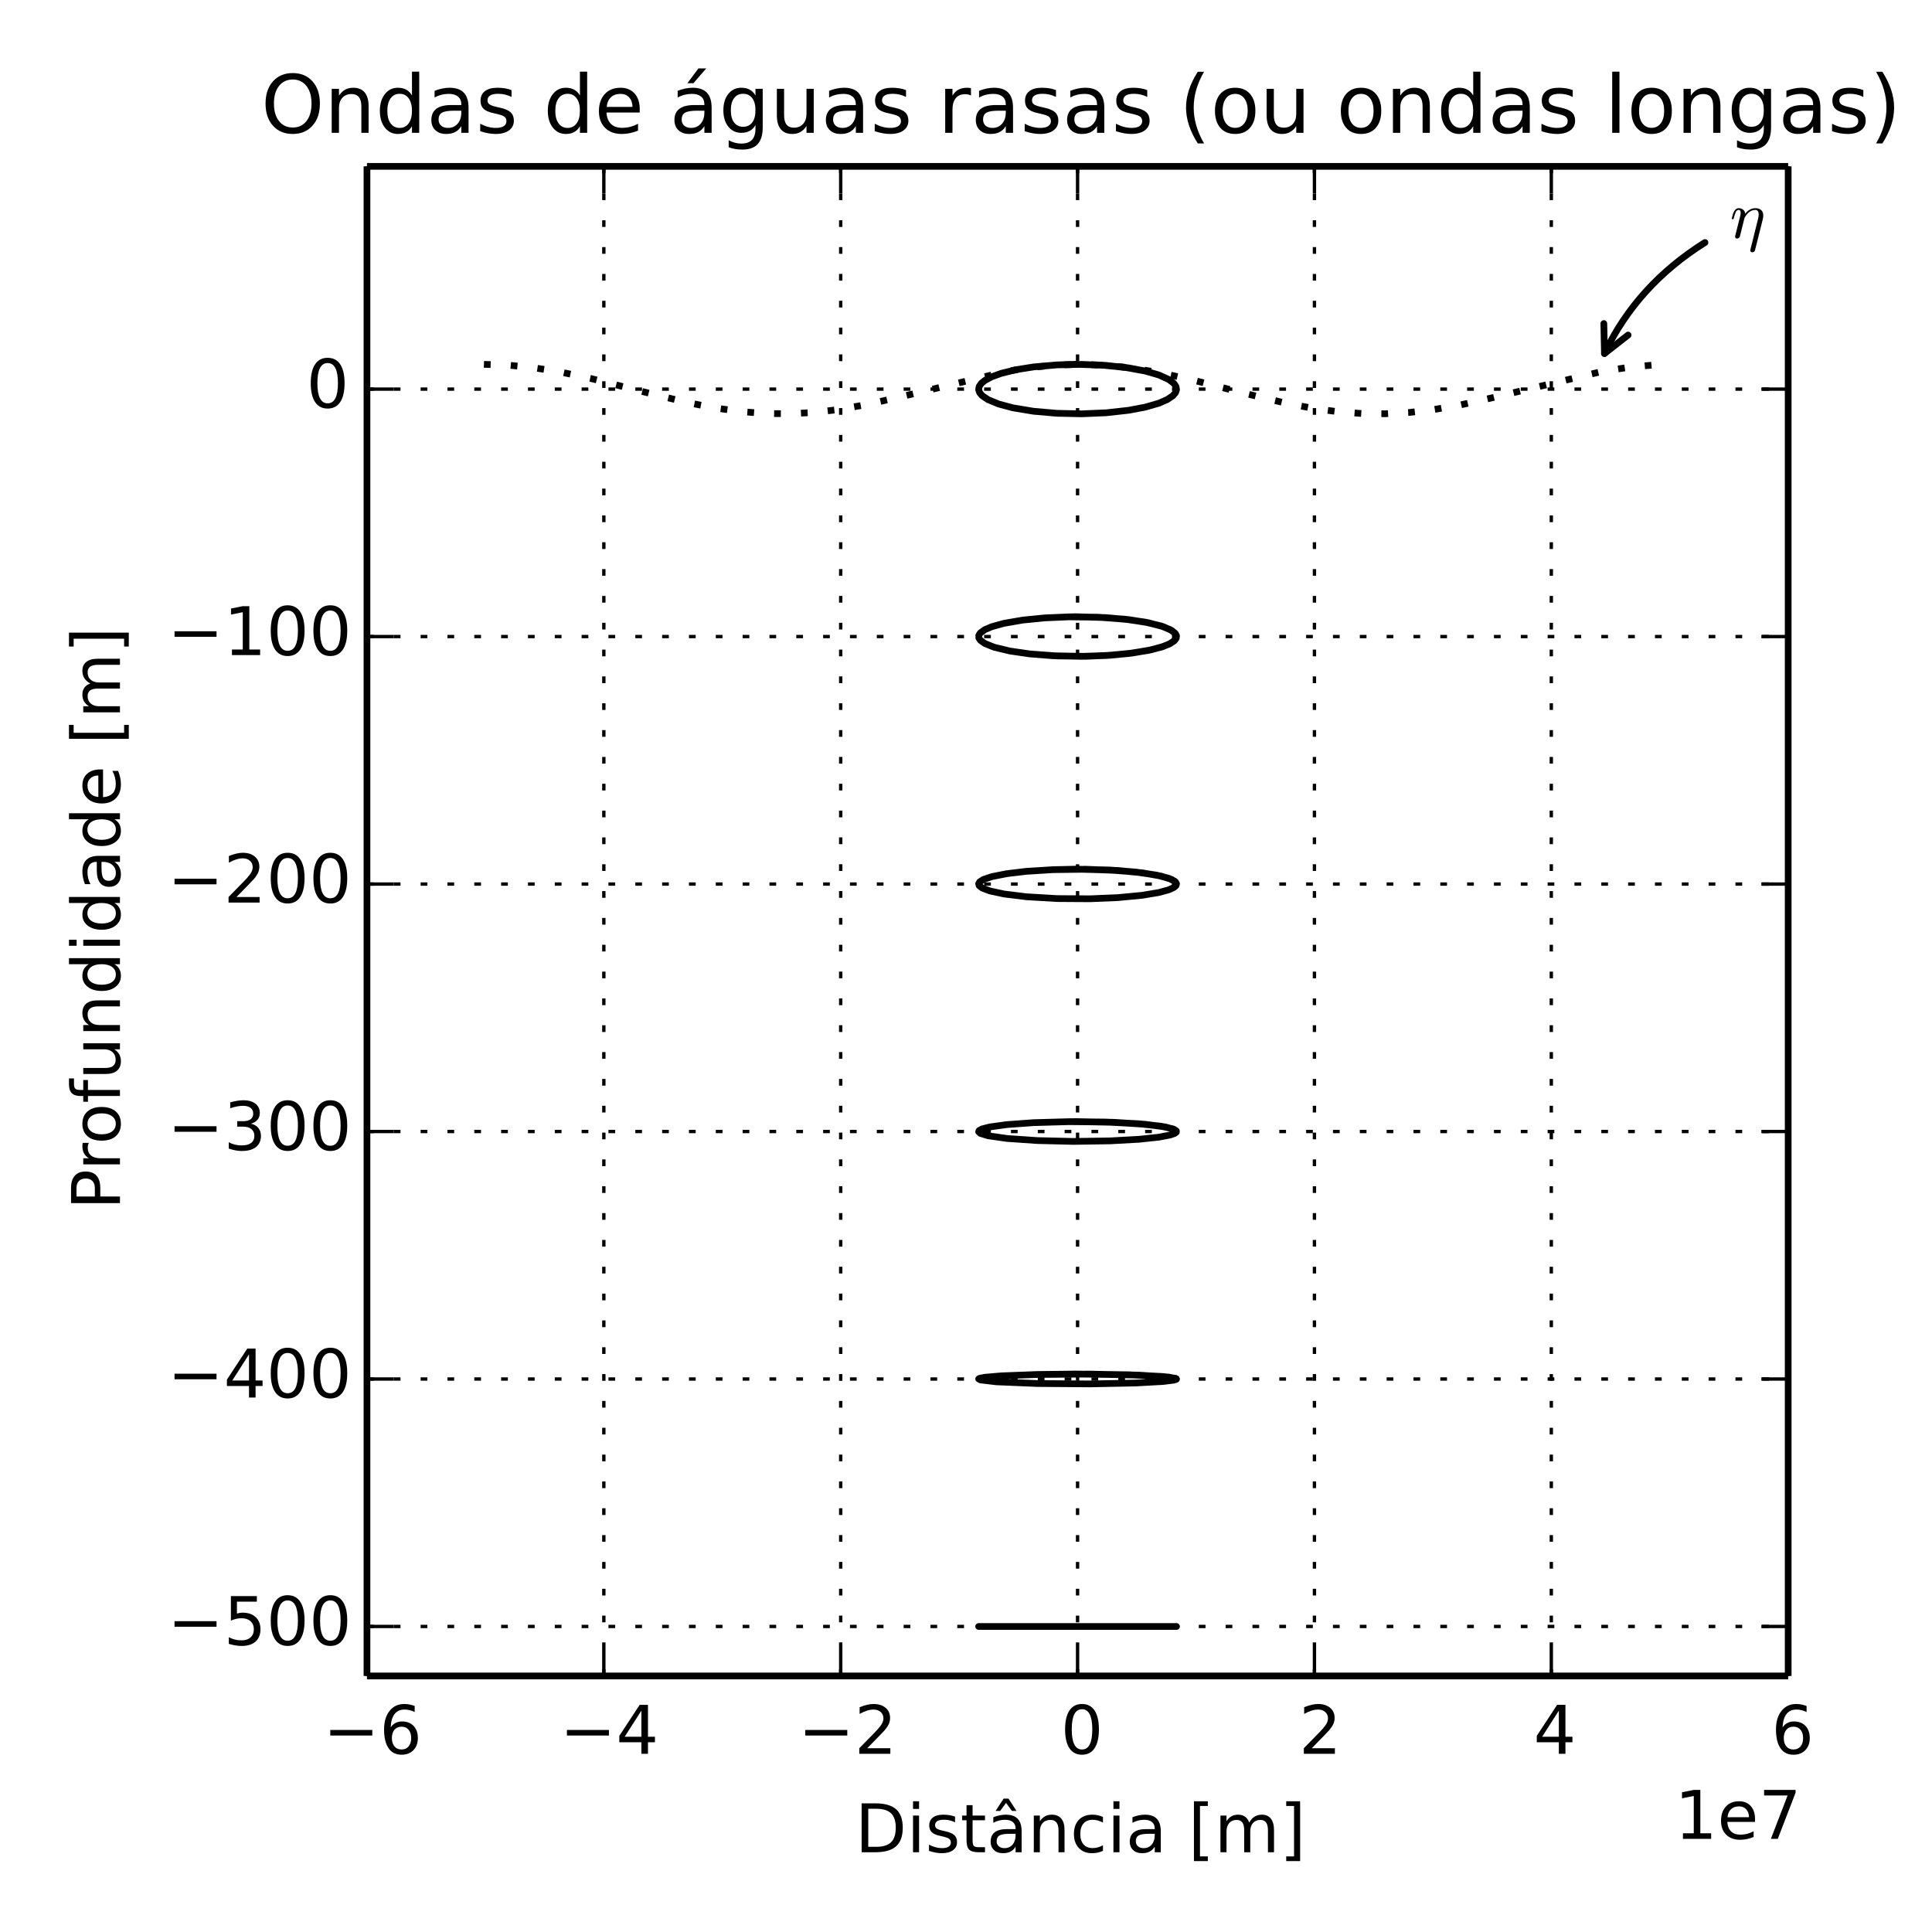 <?xml version="1.0" encoding="utf-8" standalone="no"?>
<!DOCTYPE svg PUBLIC "-//W3C//DTD SVG 1.1//EN"
  "http://www.w3.org/Graphics/SVG/1.1/DTD/svg11.dtd">
<!-- Created with matplotlib (http://matplotlib.org/) -->
<svg height="288pt" version="1.1" viewBox="0 0 288 288" width="288pt" xmlns="http://www.w3.org/2000/svg" xmlns:xlink="http://www.w3.org/1999/xlink">
 <defs>
  <style type="text/css">
*{stroke-linecap:butt;stroke-linejoin:round;}
  </style>
 </defs>
 <g id="figure_1">
  <g id="patch_1">
   <path d="
M0 288
L288 288
L288 0
L0 0
z
" style="fill:#ffffff;"/>
  </g>
  <g id="axes_1">
   <g id="patch_2">
    <path d="
M54.703 249.834
L266.562 249.834
L266.562 24.8
L54.703 24.8
z
" style="fill:#ffffff;"/>
   </g>
   <g id="line2d_1">
    <path clip-path="url(#pbc53ad4c58)" d="
M160.632 54.313
L164.301 54.429
L167.739 54.769
L170.731 55.313
L172.746 55.896
L174.232 56.572
L174.994 57.159
L175.303 57.616
L175.381 58.079
L175.226 58.541
L174.841 58.994
L173.98 59.572
L172.746 60.107
L170.731 60.691
L168.274 61.157
L164.896 61.533
L161.25 61.688
L157.565 61.61
L154.073 61.306
L150.993 60.794
L148.882 60.232
L147.285 59.572
L146.424 58.994
L146.039 58.541
L145.884 58.079
L145.961 57.616
L146.27 57.159
L146.806 56.716
L147.857 56.157
L149.266 55.65
L151.469 55.111
L154.073 54.697
L157.565 54.393
L161.25 54.316
L164.896 54.47
L168.274 54.846
L170.731 55.313
L172.746 55.896
L174.232 56.572
L174.994 57.159
L175.303 57.616
L175.381 58.079
L175.226 58.541
L174.841 58.994
L173.98 59.572
L172.746 60.107
L170.731 60.691
L168.274 61.157
L164.896 61.533
L161.25 61.688
L157.565 61.61
L154.073 61.306
L150.993 60.794
L148.882 60.232
L147.285 59.572
L146.424 58.994
L146.039 58.541
L145.884 58.079
L145.961 57.616
L146.27 57.159
L146.806 56.716
L147.857 56.157
L149.266 55.65
L151.469 55.111
L154.073 54.697
L157.565 54.393
L160.015 54.316
L160.015 54.316" style="fill:none;stroke:#000000;stroke-linecap:square;"/>
   </g>
   <g id="line2d_2">
    <path clip-path="url(#pbc53ad4c58)" d="
M160.632 91.941
L164.896 92.067
L168.274 92.368
L171.172 92.828
L173.408 93.417
L174.662 93.981
L175.226 94.462
L175.381 94.831
L175.303 95.201
L174.994 95.567
L174.232 96.036
L173.088 96.474
L171.172 96.958
L168.274 97.417
L164.896 97.718
L161.25 97.841
L156.964 97.751
L153.526 97.479
L150.534 97.044
L148.177 96.474
L146.806 95.921
L146.142 95.446
L145.91 95.078
L145.91 94.707
L146.142 94.34
L146.806 93.864
L147.857 93.417
L149.67 92.918
L152.469 92.434
L155.781 92.106
L159.398 91.952
L163.699 92.006
L167.739 92.306
L170.731 92.741
L173.088 93.311
L174.459 93.864
L175.123 94.34
L175.355 94.707
L175.355 95.078
L175.123 95.446
L174.459 95.921
L173.408 96.368
L171.595 96.868
L168.796 97.351
L165.484 97.68
L161.867 97.834
L157.565 97.779
L153.526 97.479
L150.534 97.044
L148.177 96.474
L146.806 95.921
L146.142 95.446
L145.91 95.078
L145.91 94.707
L146.142 94.34
L146.806 93.864
L147.857 93.417
L149.67 92.918
L152.469 92.434
L155.781 92.106
L159.398 91.952
L160.015 91.944
L160.015 91.944" style="fill:none;stroke:#000000;stroke-linecap:square;"/>
   </g>
   <g id="line2d_3">
    <path clip-path="url(#pbc53ad4c58)" d="
M160.632 129.57
L165.484 129.693
L169.303 129.993
L172.383 130.445
L174.232 130.926
L175.123 131.369
L175.381 131.737
L175.303 132.015
L174.994 132.289
L174.232 132.641
L172.746 133.047
L170.272 133.459
L166.633 133.806
L162.481 133.98
L157.565 133.949
L152.991 133.677
L149.67 133.265
L147.559 132.809
L146.424 132.379
L145.961 132.015
L145.884 131.737
L146.039 131.46
L146.603 131.1
L147.857 130.677
L150.093 130.235
L152.991 129.89
L156.964 129.64
L161.867 129.578
L166.633 129.761
L170.272 130.108
L173.088 130.598
L174.662 131.1
L175.226 131.46
L175.381 131.737
L175.303 132.015
L174.994 132.289
L174.232 132.641
L172.746 133.047
L170.272 133.459
L166.633 133.806
L162.481 133.98
L157.565 133.949
L152.991 133.677
L149.67 133.265
L147.559 132.809
L146.424 132.379
L145.961 132.015
L145.884 131.737
L146.039 131.46
L146.603 131.1
L147.857 130.677
L150.093 130.235
L152.991 129.89
L156.964 129.64
L160.015 129.572
L160.015 129.572" style="fill:none;stroke:#000000;stroke-linecap:square;"/>
   </g>
   <g id="line2d_4">
    <path clip-path="url(#pbc53ad4c58)" d="
M160.632 167.199
L166.063 167.302
L170.731 167.599
L173.705 167.991
L174.994 168.337
L175.355 168.582
L175.355 168.767
L175.123 168.951
L174.459 169.189
L172.746 169.517
L169.795 169.831
L165.484 170.068
L160.015 170.149
L154.632 170.022
L150.093 169.707
L147.285 169.303
L146.142 168.951
L145.884 168.705
L145.961 168.52
L146.424 168.278
L147.559 167.991
L150.093 167.642
L154.073 167.353
L159.398 167.204
L164.896 167.262
L169.795 167.518
L173.088 167.884
L174.841 168.278
L175.355 168.582
L175.355 168.767
L175.123 168.951
L174.459 169.189
L172.746 169.517
L169.795 169.831
L165.484 170.068
L160.015 170.149
L154.632 170.022
L150.093 169.707
L147.285 169.303
L146.142 168.951
L145.884 168.705
L145.961 168.52
L146.424 168.278
L147.559 167.991
L150.093 167.642
L154.073 167.353
L159.398 167.204
L160.015 167.2
L160.015 167.2" style="fill:none;stroke:#000000;stroke-linecap:square;"/>
   </g>
   <g id="line2d_5">
    <path clip-path="url(#pbc53ad4c58)" d="
M160.632 204.827
L168.274 204.934
L173.408 205.196
L175.226 205.458
L175.381 205.581
L175.355 205.612
L174.994 205.734
L173.408 205.934
L169.303 206.162
L162.481 206.297
L154.632 206.239
L148.519 205.986
L146.142 205.704
L145.884 205.55
L146.039 205.458
L146.806 205.308
L149.266 205.095
L154.632 204.891
L162.481 204.833
L169.795 204.987
L174.232 205.279
L175.355 205.519
L175.355 205.612
L174.994 205.734
L173.408 205.934
L169.303 206.162
L162.481 206.297
L154.632 206.239
L148.519 205.986
L146.142 205.704
L145.884 205.55
L146.039 205.458
L146.806 205.308
L149.266 205.095
L154.632 204.891
L160.015 204.828
L160.015 204.828" style="fill:none;stroke:#000000;stroke-linecap:square;"/>
   </g>
   <g id="line2d_6">
    <path clip-path="url(#pbc53ad4c58)" d="
M160.632 242.456
L175.381 242.456
L161.867 242.456
L161.867 242.456
L145.884 242.456
L161.867 242.456
L161.867 242.456
L175.381 242.456
L161.867 242.456
L161.867 242.456
L145.884 242.456
L160.015 242.456" style="fill:none;stroke:#000000;stroke-linecap:square;"/>
   </g>
   <g id="line2d_7">
    <path clip-path="url(#pbc53ad4c58)" d="
M72.141 54.313
L75.693 54.429
L79.244 54.769
L83.388 55.421
L88.123 56.431
L95.226 58.233
L102.329 59.978
L106.472 60.794
L110.616 61.372
L114.167 61.639
L117.719 61.678
L121.27 61.486
L124.822 61.075
L128.965 60.353
L133.7 59.288
L150.274 55.313
L154.417 54.697
L157.969 54.393
L161.52 54.316
L165.072 54.47
L168.623 54.846
L172.767 55.533
L177.502 56.572
L185.789 58.693
L191.708 60.107
L195.851 60.893
L199.403 61.372
L202.954 61.639
L206.506 61.678
L210.057 61.486
L213.609 61.075
L217.752 60.353
L222.488 59.288
L239.061 55.313
L243.205 54.697
L246.756 54.393
L249.124 54.316
L249.124 54.316" style="fill:none;stroke:#000000;stroke-dasharray:1,3;stroke-dashoffset:0.0;"/>
   </g>
   <g id="matplotlib.axis_1">
    <g id="xtick_1">
     <g id="line2d_8">
      <path clip-path="url(#pbc53ad4c58)" d="
M54.703 249.834
L54.703 24.8" style="fill:none;stroke:#000000;stroke-dasharray:1,3;stroke-dashoffset:0.0;stroke-width:0.5;"/>
     </g>
     <g id="line2d_9">
      <defs>
       <path d="
M0 0
L0 -4" id="m93b0483c22" style="stroke:#000000;stroke-width:0.5;"/>
      </defs>
      <g>
       <use style="stroke:#000000;stroke-width:0.5;" x="54.703" xlink:href="#m93b0483c22" y="249.834"/>
      </g>
     </g>
     <g id="line2d_10">
      <defs>
       <path d="
M0 0
L0 4" id="m741efc42ff" style="stroke:#000000;stroke-width:0.5;"/>
      </defs>
      <g>
       <use style="stroke:#000000;stroke-width:0.5;" x="54.703" xlink:href="#m741efc42ff" y="24.8"/>
      </g>
     </g>
     <g id="text_1">
      <!-- −6 -->
      <defs>
       <path d="
M10.594 35.5
L73.188 35.5
L73.188 27.203
L10.594 27.203
z
" id="BitstreamVeraSans-Roman-2212"/>
       <path d="
M33.016 40.375
Q26.375 40.375 22.484 35.828
Q18.609 31.297 18.609 23.391
Q18.609 15.531 22.484 10.953
Q26.375 6.391 33.016 6.391
Q39.656 6.391 43.531 10.953
Q47.406 15.531 47.406 23.391
Q47.406 31.297 43.531 35.828
Q39.656 40.375 33.016 40.375
M52.594 71.297
L52.594 62.312
Q48.875 64.062 45.094 64.984
Q41.312 65.922 37.594 65.922
Q27.828 65.922 22.672 59.328
Q17.531 52.734 16.797 39.406
Q19.672 43.656 24.016 45.922
Q28.375 48.188 33.594 48.188
Q44.578 48.188 50.953 41.516
Q57.328 34.859 57.328 23.391
Q57.328 12.156 50.688 5.359
Q44.047 -1.422 33.016 -1.422
Q20.359 -1.422 13.672 8.266
Q6.984 17.969 6.984 36.375
Q6.984 53.656 15.188 63.938
Q23.391 74.219 37.203 74.219
Q40.922 74.219 44.703 73.484
Q48.484 72.75 52.594 71.297" id="BitstreamVeraSans-Roman-36"/>
      </defs>
      <g transform="translate(48.177 261.433)scale(0.1 -0.1)">
       <use xlink:href="#BitstreamVeraSans-Roman-2212"/>
       <use x="83.789" xlink:href="#BitstreamVeraSans-Roman-36"/>
      </g>
     </g>
    </g>
    <g id="xtick_2">
     <g id="line2d_11">
      <path clip-path="url(#pbc53ad4c58)" d="
M90.013 249.834
L90.013 24.8" style="fill:none;stroke:#000000;stroke-dasharray:1,3;stroke-dashoffset:0.0;stroke-width:0.5;"/>
     </g>
     <g id="line2d_12">
      <g>
       <use style="stroke:#000000;stroke-width:0.5;" x="90.013" xlink:href="#m93b0483c22" y="249.834"/>
      </g>
     </g>
     <g id="line2d_13">
      <g>
       <use style="stroke:#000000;stroke-width:0.5;" x="90.013" xlink:href="#m741efc42ff" y="24.8"/>
      </g>
     </g>
     <g id="text_2">
      <!-- −4 -->
      <defs>
       <path d="
M37.797 64.312
L12.891 25.391
L37.797 25.391
z

M35.203 72.906
L47.609 72.906
L47.609 25.391
L58.016 25.391
L58.016 17.188
L47.609 17.188
L47.609 0
L37.797 0
L37.797 17.188
L4.891 17.188
L4.891 26.703
z
" id="BitstreamVeraSans-Roman-34"/>
      </defs>
      <g transform="translate(83.452 261.433)scale(0.1 -0.1)">
       <use xlink:href="#BitstreamVeraSans-Roman-2212"/>
       <use x="83.789" xlink:href="#BitstreamVeraSans-Roman-34"/>
      </g>
     </g>
    </g>
    <g id="xtick_3">
     <g id="line2d_14">
      <path clip-path="url(#pbc53ad4c58)" d="
M125.323 249.834
L125.323 24.8" style="fill:none;stroke:#000000;stroke-dasharray:1,3;stroke-dashoffset:0.0;stroke-width:0.5;"/>
     </g>
     <g id="line2d_15">
      <g>
       <use style="stroke:#000000;stroke-width:0.5;" x="125.323" xlink:href="#m93b0483c22" y="249.834"/>
      </g>
     </g>
     <g id="line2d_16">
      <g>
       <use style="stroke:#000000;stroke-width:0.5;" x="125.323" xlink:href="#m741efc42ff" y="24.8"/>
      </g>
     </g>
     <g id="text_3">
      <!-- −2 -->
      <defs>
       <path d="
M19.188 8.297
L53.609 8.297
L53.609 0
L7.328 0
L7.328 8.297
Q12.938 14.109 22.625 23.891
Q32.328 33.688 34.812 36.531
Q39.547 41.844 41.422 45.531
Q43.312 49.219 43.312 52.781
Q43.312 58.594 39.234 62.25
Q35.156 65.922 28.609 65.922
Q23.969 65.922 18.812 64.312
Q13.672 62.703 7.812 59.422
L7.812 69.391
Q13.766 71.781 18.938 73
Q24.125 74.219 28.422 74.219
Q39.75 74.219 46.484 68.547
Q53.219 62.891 53.219 53.422
Q53.219 48.922 51.531 44.891
Q49.859 40.875 45.406 35.406
Q44.188 33.984 37.641 27.219
Q31.109 20.453 19.188 8.297" id="BitstreamVeraSans-Roman-32"/>
      </defs>
      <g transform="translate(118.982 261.433)scale(0.1 -0.1)">
       <use xlink:href="#BitstreamVeraSans-Roman-2212"/>
       <use x="83.789" xlink:href="#BitstreamVeraSans-Roman-32"/>
      </g>
     </g>
    </g>
    <g id="xtick_4">
     <g id="line2d_17">
      <path clip-path="url(#pbc53ad4c58)" d="
M160.632 249.834
L160.632 24.8" style="fill:none;stroke:#000000;stroke-dasharray:1,3;stroke-dashoffset:0.0;stroke-width:0.5;"/>
     </g>
     <g id="line2d_18">
      <g>
       <use style="stroke:#000000;stroke-width:0.5;" x="160.632" xlink:href="#m93b0483c22" y="249.834"/>
      </g>
     </g>
     <g id="line2d_19">
      <g>
       <use style="stroke:#000000;stroke-width:0.5;" x="160.632" xlink:href="#m741efc42ff" y="24.8"/>
      </g>
     </g>
     <g id="text_4">
      <!-- 0 -->
      <defs>
       <path d="
M31.781 66.406
Q24.172 66.406 20.328 58.906
Q16.5 51.422 16.5 36.375
Q16.5 21.391 20.328 13.891
Q24.172 6.391 31.781 6.391
Q39.453 6.391 43.281 13.891
Q47.125 21.391 47.125 36.375
Q47.125 51.422 43.281 58.906
Q39.453 66.406 31.781 66.406
M31.781 74.219
Q44.047 74.219 50.516 64.516
Q56.984 54.828 56.984 36.375
Q56.984 17.969 50.516 8.266
Q44.047 -1.422 31.781 -1.422
Q19.531 -1.422 13.062 8.266
Q6.594 17.969 6.594 36.375
Q6.594 54.828 13.062 64.516
Q19.531 74.219 31.781 74.219" id="BitstreamVeraSans-Roman-30"/>
      </defs>
      <g transform="translate(158.113 261.433)scale(0.1 -0.1)">
       <use xlink:href="#BitstreamVeraSans-Roman-30"/>
      </g>
     </g>
    </g>
    <g id="xtick_5">
     <g id="line2d_20">
      <path clip-path="url(#pbc53ad4c58)" d="
M195.942 249.834
L195.942 24.8" style="fill:none;stroke:#000000;stroke-dasharray:1,3;stroke-dashoffset:0.0;stroke-width:0.5;"/>
     </g>
     <g id="line2d_21">
      <g>
       <use style="stroke:#000000;stroke-width:0.5;" x="195.942" xlink:href="#m93b0483c22" y="249.834"/>
      </g>
     </g>
     <g id="line2d_22">
      <g>
       <use style="stroke:#000000;stroke-width:0.5;" x="195.942" xlink:href="#m741efc42ff" y="24.8"/>
      </g>
     </g>
     <g id="text_5">
      <!-- 2 -->
      <g transform="translate(193.628 261.433)scale(0.1 -0.1)">
       <use xlink:href="#BitstreamVeraSans-Roman-32"/>
      </g>
     </g>
    </g>
    <g id="xtick_6">
     <g id="line2d_23">
      <path clip-path="url(#pbc53ad4c58)" d="
M231.252 249.834
L231.252 24.8" style="fill:none;stroke:#000000;stroke-dasharray:1,3;stroke-dashoffset:0.0;stroke-width:0.5;"/>
     </g>
     <g id="line2d_24">
      <g>
       <use style="stroke:#000000;stroke-width:0.5;" x="231.252" xlink:href="#m93b0483c22" y="249.834"/>
      </g>
     </g>
     <g id="line2d_25">
      <g>
       <use style="stroke:#000000;stroke-width:0.5;" x="231.252" xlink:href="#m741efc42ff" y="24.8"/>
      </g>
     </g>
     <g id="text_6">
      <!-- 4 -->
      <g transform="translate(228.596 261.433)scale(0.1 -0.1)">
       <use xlink:href="#BitstreamVeraSans-Roman-34"/>
      </g>
     </g>
    </g>
    <g id="xtick_7">
     <g id="line2d_26">
      <path clip-path="url(#pbc53ad4c58)" d="
M266.562 249.834
L266.562 24.8" style="fill:none;stroke:#000000;stroke-dasharray:1,3;stroke-dashoffset:0.0;stroke-width:0.5;"/>
     </g>
     <g id="line2d_27">
      <g>
       <use style="stroke:#000000;stroke-width:0.5;" x="266.562" xlink:href="#m93b0483c22" y="249.834"/>
      </g>
     </g>
     <g id="line2d_28">
      <g>
       <use style="stroke:#000000;stroke-width:0.5;" x="266.562" xlink:href="#m741efc42ff" y="24.8"/>
      </g>
     </g>
     <g id="text_7">
      <!-- 6 -->
      <g transform="translate(264.045 261.433)scale(0.1 -0.1)">
       <use xlink:href="#BitstreamVeraSans-Roman-36"/>
      </g>
     </g>
    </g>
    <g id="text_8">
     <!-- Distância [m] -->
     <defs>
      <path id="BitstreamVeraSans-Roman-20"/>
      <path d="
M34.281 27.484
Q23.391 27.484 19.188 25
Q14.984 22.516 14.984 16.5
Q14.984 11.719 18.141 8.906
Q21.297 6.109 26.703 6.109
Q34.188 6.109 38.703 11.406
Q43.219 16.703 43.219 25.484
L43.219 27.484
z

M52.203 31.203
L52.203 0
L43.219 0
L43.219 8.297
Q40.141 3.328 35.547 0.953
Q30.953 -1.422 24.312 -1.422
Q15.922 -1.422 10.953 3.297
Q6 8.016 6 15.922
Q6 25.141 12.172 29.828
Q18.359 34.516 30.609 34.516
L43.219 34.516
L43.219 35.406
Q43.219 41.609 39.141 45
Q35.062 48.391 27.688 48.391
Q23 48.391 18.547 47.266
Q14.109 46.141 10.016 43.891
L10.016 52.203
Q14.938 54.109 19.578 55.047
Q24.219 56 28.609 56
Q40.484 56 46.344 49.844
Q52.203 43.703 52.203 31.203
M25.391 79.984
L32.609 79.984
L44.578 61.625
L37.797 61.625
L29 73.578
L20.219 61.625
L13.422 61.625
z
" id="BitstreamVeraSans-Roman-e2"/>
      <path d="
M30.422 75.984
L30.422 -13.188
L9.719 -13.188
L9.719 -6.203
L21.391 -6.203
L21.391 69
L9.719 69
L9.719 75.984
z
" id="BitstreamVeraSans-Roman-5d"/>
      <path d="
M54.891 33.016
L54.891 0
L45.906 0
L45.906 32.719
Q45.906 40.484 42.875 44.328
Q39.844 48.188 33.797 48.188
Q26.516 48.188 22.312 43.547
Q18.109 38.922 18.109 30.906
L18.109 0
L9.078 0
L9.078 54.688
L18.109 54.688
L18.109 46.188
Q21.344 51.125 25.703 53.562
Q30.078 56 35.797 56
Q45.219 56 50.047 50.172
Q54.891 44.344 54.891 33.016" id="BitstreamVeraSans-Roman-6e"/>
      <path d="
M52 44.188
Q55.375 50.25 60.062 53.125
Q64.75 56 71.094 56
Q79.641 56 84.281 50.016
Q88.922 44.047 88.922 33.016
L88.922 0
L79.891 0
L79.891 32.719
Q79.891 40.578 77.094 44.375
Q74.312 48.188 68.609 48.188
Q61.625 48.188 57.562 43.547
Q53.516 38.922 53.516 30.906
L53.516 0
L44.484 0
L44.484 32.719
Q44.484 40.625 41.703 44.406
Q38.922 48.188 33.109 48.188
Q26.219 48.188 22.156 43.531
Q18.109 38.875 18.109 30.906
L18.109 0
L9.078 0
L9.078 54.688
L18.109 54.688
L18.109 46.188
Q21.188 51.219 25.484 53.609
Q29.781 56 35.688 56
Q41.656 56 45.828 52.969
Q50 49.953 52 44.188" id="BitstreamVeraSans-Roman-6d"/>
      <path d="
M8.594 75.984
L29.297 75.984
L29.297 69
L17.578 69
L17.578 -6.203
L29.297 -6.203
L29.297 -13.188
L8.594 -13.188
z
" id="BitstreamVeraSans-Roman-5b"/>
      <path d="
M19.672 64.797
L19.672 8.109
L31.594 8.109
Q46.688 8.109 53.688 14.938
Q60.688 21.781 60.688 36.531
Q60.688 51.172 53.688 57.984
Q46.688 64.797 31.594 64.797
z

M9.812 72.906
L30.078 72.906
Q51.266 72.906 61.172 64.094
Q71.094 55.281 71.094 36.531
Q71.094 17.672 61.125 8.828
Q51.172 0 30.078 0
L9.812 0
z
" id="BitstreamVeraSans-Roman-44"/>
      <path d="
M9.422 54.688
L18.406 54.688
L18.406 0
L9.422 0
z

M9.422 75.984
L18.406 75.984
L18.406 64.594
L9.422 64.594
z
" id="BitstreamVeraSans-Roman-69"/>
      <path d="
M18.312 70.219
L18.312 54.688
L36.812 54.688
L36.812 47.703
L18.312 47.703
L18.312 18.016
Q18.312 11.328 20.141 9.422
Q21.969 7.516 27.594 7.516
L36.812 7.516
L36.812 0
L27.594 0
Q17.188 0 13.234 3.875
Q9.281 7.766 9.281 18.016
L9.281 47.703
L2.688 47.703
L2.688 54.688
L9.281 54.688
L9.281 70.219
z
" id="BitstreamVeraSans-Roman-74"/>
      <path d="
M34.281 27.484
Q23.391 27.484 19.188 25
Q14.984 22.516 14.984 16.5
Q14.984 11.719 18.141 8.906
Q21.297 6.109 26.703 6.109
Q34.188 6.109 38.703 11.406
Q43.219 16.703 43.219 25.484
L43.219 27.484
z

M52.203 31.203
L52.203 0
L43.219 0
L43.219 8.297
Q40.141 3.328 35.547 0.953
Q30.953 -1.422 24.312 -1.422
Q15.922 -1.422 10.953 3.297
Q6 8.016 6 15.922
Q6 25.141 12.172 29.828
Q18.359 34.516 30.609 34.516
L43.219 34.516
L43.219 35.406
Q43.219 41.609 39.141 45
Q35.062 48.391 27.688 48.391
Q23 48.391 18.547 47.266
Q14.109 46.141 10.016 43.891
L10.016 52.203
Q14.938 54.109 19.578 55.047
Q24.219 56 28.609 56
Q40.484 56 46.344 49.844
Q52.203 43.703 52.203 31.203" id="BitstreamVeraSans-Roman-61"/>
      <path d="
M44.281 53.078
L44.281 44.578
Q40.484 46.531 36.375 47.5
Q32.281 48.484 27.875 48.484
Q21.188 48.484 17.844 46.438
Q14.5 44.391 14.5 40.281
Q14.5 37.156 16.891 35.375
Q19.281 33.594 26.516 31.984
L29.594 31.297
Q39.156 29.25 43.188 25.516
Q47.219 21.781 47.219 15.094
Q47.219 7.469 41.188 3.016
Q35.156 -1.422 24.609 -1.422
Q20.219 -1.422 15.453 -0.562
Q10.688 0.297 5.422 2
L5.422 11.281
Q10.406 8.688 15.234 7.391
Q20.062 6.109 24.812 6.109
Q31.156 6.109 34.562 8.281
Q37.984 10.453 37.984 14.406
Q37.984 18.062 35.516 20.016
Q33.062 21.969 24.703 23.781
L21.578 24.516
Q13.234 26.266 9.516 29.906
Q5.812 33.547 5.812 39.891
Q5.812 47.609 11.281 51.797
Q16.75 56 26.812 56
Q31.781 56 36.172 55.266
Q40.578 54.547 44.281 53.078" id="BitstreamVeraSans-Roman-73"/>
      <path d="
M48.781 52.594
L48.781 44.188
Q44.969 46.297 41.141 47.344
Q37.312 48.391 33.406 48.391
Q24.656 48.391 19.812 42.844
Q14.984 37.312 14.984 27.297
Q14.984 17.281 19.812 11.734
Q24.656 6.203 33.406 6.203
Q37.312 6.203 41.141 7.25
Q44.969 8.297 48.781 10.406
L48.781 2.094
Q45.016 0.344 40.984 -0.531
Q36.969 -1.422 32.422 -1.422
Q20.062 -1.422 12.781 6.344
Q5.516 14.109 5.516 27.297
Q5.516 40.672 12.859 48.328
Q20.219 56 33.016 56
Q37.156 56 41.109 55.141
Q45.062 54.297 48.781 52.594" id="BitstreamVeraSans-Roman-63"/>
     </defs>
     <g transform="translate(127.462 276.111)scale(0.1 -0.1)">
      <use xlink:href="#BitstreamVeraSans-Roman-44"/>
      <use x="77.002" xlink:href="#BitstreamVeraSans-Roman-69"/>
      <use x="104.785" xlink:href="#BitstreamVeraSans-Roman-73"/>
      <use x="156.885" xlink:href="#BitstreamVeraSans-Roman-74"/>
      <use x="196.094" xlink:href="#BitstreamVeraSans-Roman-e2"/>
      <use x="257.373" xlink:href="#BitstreamVeraSans-Roman-6e"/>
      <use x="320.752" xlink:href="#BitstreamVeraSans-Roman-63"/>
      <use x="375.732" xlink:href="#BitstreamVeraSans-Roman-69"/>
      <use x="403.516" xlink:href="#BitstreamVeraSans-Roman-61"/>
      <use x="464.795" xlink:href="#BitstreamVeraSans-Roman-20"/>
      <use x="496.582" xlink:href="#BitstreamVeraSans-Roman-5b"/>
      <use x="535.596" xlink:href="#BitstreamVeraSans-Roman-6d"/>
      <use x="633.008" xlink:href="#BitstreamVeraSans-Roman-5d"/>
     </g>
    </g>
    <g id="text_9">
     <!-- 1e7 -->
     <defs>
      <path d="
M56.203 29.594
L56.203 25.203
L14.891 25.203
Q15.484 15.922 20.484 11.062
Q25.484 6.203 34.422 6.203
Q39.594 6.203 44.453 7.469
Q49.312 8.734 54.109 11.281
L54.109 2.781
Q49.266 0.734 44.188 -0.344
Q39.109 -1.422 33.891 -1.422
Q20.797 -1.422 13.156 6.188
Q5.516 13.812 5.516 26.812
Q5.516 40.234 12.766 48.109
Q20.016 56 32.328 56
Q43.359 56 49.781 48.891
Q56.203 41.797 56.203 29.594
M47.219 32.234
Q47.125 39.594 43.094 43.984
Q39.062 48.391 32.422 48.391
Q24.906 48.391 20.391 44.141
Q15.875 39.891 15.188 32.172
z
" id="BitstreamVeraSans-Roman-65"/>
      <path d="
M12.406 8.297
L28.516 8.297
L28.516 63.922
L10.984 60.406
L10.984 69.391
L28.422 72.906
L38.281 72.906
L38.281 8.297
L54.391 8.297
L54.391 0
L12.406 0
z
" id="BitstreamVeraSans-Roman-31"/>
      <path d="
M8.203 72.906
L55.078 72.906
L55.078 68.703
L28.609 0
L18.312 0
L43.219 64.594
L8.203 64.594
z
" id="BitstreamVeraSans-Roman-37"/>
     </defs>
     <g transform="translate(249.637 274.111)scale(0.1 -0.1)">
      <use xlink:href="#BitstreamVeraSans-Roman-31"/>
      <use x="63.623" xlink:href="#BitstreamVeraSans-Roman-65"/>
      <use x="125.146" xlink:href="#BitstreamVeraSans-Roman-37"/>
     </g>
    </g>
   </g>
   <g id="matplotlib.axis_2">
    <g id="ytick_1">
     <g id="line2d_29">
      <path clip-path="url(#pbc53ad4c58)" d="
M54.703 242.456
L266.562 242.456" style="fill:none;stroke:#000000;stroke-dasharray:1,3;stroke-dashoffset:0.0;stroke-width:0.5;"/>
     </g>
     <g id="line2d_30">
      <defs>
       <path d="
M0 0
L4 0" id="m728421d6d4" style="stroke:#000000;stroke-width:0.5;"/>
      </defs>
      <g>
       <use style="stroke:#000000;stroke-width:0.5;" x="54.703" xlink:href="#m728421d6d4" y="242.456"/>
      </g>
     </g>
     <g id="line2d_31">
      <defs>
       <path d="
M0 0
L-4 0" id="mcb0005524f" style="stroke:#000000;stroke-width:0.5;"/>
      </defs>
      <g>
       <use style="stroke:#000000;stroke-width:0.5;" x="266.562" xlink:href="#mcb0005524f" y="242.456"/>
      </g>
     </g>
     <g id="text_10">
      <!-- −500 -->
      <defs>
       <path d="
M10.797 72.906
L49.516 72.906
L49.516 64.594
L19.828 64.594
L19.828 46.734
Q21.969 47.469 24.109 47.828
Q26.266 48.188 28.422 48.188
Q40.625 48.188 47.75 41.5
Q54.891 34.812 54.891 23.391
Q54.891 11.625 47.562 5.094
Q40.234 -1.422 26.906 -1.422
Q22.312 -1.422 17.547 -0.641
Q12.797 0.141 7.719 1.703
L7.719 11.625
Q12.109 9.234 16.797 8.062
Q21.484 6.891 26.703 6.891
Q35.156 6.891 40.078 11.328
Q45.016 15.766 45.016 23.391
Q45.016 31 40.078 35.438
Q35.156 39.891 26.703 39.891
Q22.75 39.891 18.812 39.016
Q14.891 38.141 10.797 36.281
z
" id="BitstreamVeraSans-Roman-35"/>
      </defs>
      <g transform="translate(24.959 245.216)scale(0.1 -0.1)">
       <use xlink:href="#BitstreamVeraSans-Roman-2212"/>
       <use x="83.789" xlink:href="#BitstreamVeraSans-Roman-35"/>
       <use x="147.412" xlink:href="#BitstreamVeraSans-Roman-30"/>
       <use x="211.035" xlink:href="#BitstreamVeraSans-Roman-30"/>
      </g>
     </g>
    </g>
    <g id="ytick_2">
     <g id="line2d_32">
      <path clip-path="url(#pbc53ad4c58)" d="
M54.703 205.565
L266.562 205.565" style="fill:none;stroke:#000000;stroke-dasharray:1,3;stroke-dashoffset:0.0;stroke-width:0.5;"/>
     </g>
     <g id="line2d_33">
      <g>
       <use style="stroke:#000000;stroke-width:0.5;" x="54.703" xlink:href="#m728421d6d4" y="205.565"/>
      </g>
     </g>
     <g id="line2d_34">
      <g>
       <use style="stroke:#000000;stroke-width:0.5;" x="266.562" xlink:href="#mcb0005524f" y="205.565"/>
      </g>
     </g>
     <g id="text_11">
      <!-- −400 -->
      <g transform="translate(24.959 208.325)scale(0.1 -0.1)">
       <use xlink:href="#BitstreamVeraSans-Roman-2212"/>
       <use x="83.789" xlink:href="#BitstreamVeraSans-Roman-34"/>
       <use x="147.412" xlink:href="#BitstreamVeraSans-Roman-30"/>
       <use x="211.035" xlink:href="#BitstreamVeraSans-Roman-30"/>
      </g>
     </g>
    </g>
    <g id="ytick_3">
     <g id="line2d_35">
      <path clip-path="url(#pbc53ad4c58)" d="
M54.703 168.674
L266.562 168.674" style="fill:none;stroke:#000000;stroke-dasharray:1,3;stroke-dashoffset:0.0;stroke-width:0.5;"/>
     </g>
     <g id="line2d_36">
      <g>
       <use style="stroke:#000000;stroke-width:0.5;" x="54.703" xlink:href="#m728421d6d4" y="168.674"/>
      </g>
     </g>
     <g id="line2d_37">
      <g>
       <use style="stroke:#000000;stroke-width:0.5;" x="266.562" xlink:href="#mcb0005524f" y="168.674"/>
      </g>
     </g>
     <g id="text_12">
      <!-- −300 -->
      <defs>
       <path d="
M40.578 39.312
Q47.656 37.797 51.625 33
Q55.609 28.219 55.609 21.188
Q55.609 10.406 48.188 4.484
Q40.766 -1.422 27.094 -1.422
Q22.516 -1.422 17.656 -0.516
Q12.797 0.391 7.625 2.203
L7.625 11.719
Q11.719 9.328 16.594 8.109
Q21.484 6.891 26.812 6.891
Q36.078 6.891 40.938 10.547
Q45.797 14.203 45.797 21.188
Q45.797 27.641 41.281 31.266
Q36.766 34.906 28.719 34.906
L20.219 34.906
L20.219 43.016
L29.109 43.016
Q36.375 43.016 40.234 45.922
Q44.094 48.828 44.094 54.297
Q44.094 59.906 40.109 62.906
Q36.141 65.922 28.719 65.922
Q24.656 65.922 20.016 65.031
Q15.375 64.156 9.812 62.312
L9.812 71.094
Q15.438 72.656 20.344 73.438
Q25.25 74.219 29.594 74.219
Q40.828 74.219 47.359 69.109
Q53.906 64.016 53.906 55.328
Q53.906 49.266 50.438 45.094
Q46.969 40.922 40.578 39.312" id="BitstreamVeraSans-Roman-33"/>
      </defs>
      <g transform="translate(24.959 171.434)scale(0.1 -0.1)">
       <use xlink:href="#BitstreamVeraSans-Roman-2212"/>
       <use x="83.789" xlink:href="#BitstreamVeraSans-Roman-33"/>
       <use x="147.412" xlink:href="#BitstreamVeraSans-Roman-30"/>
       <use x="211.035" xlink:href="#BitstreamVeraSans-Roman-30"/>
      </g>
     </g>
    </g>
    <g id="ytick_4">
     <g id="line2d_38">
      <path clip-path="url(#pbc53ad4c58)" d="
M54.703 131.784
L266.562 131.784" style="fill:none;stroke:#000000;stroke-dasharray:1,3;stroke-dashoffset:0.0;stroke-width:0.5;"/>
     </g>
     <g id="line2d_39">
      <g>
       <use style="stroke:#000000;stroke-width:0.5;" x="54.703" xlink:href="#m728421d6d4" y="131.784"/>
      </g>
     </g>
     <g id="line2d_40">
      <g>
       <use style="stroke:#000000;stroke-width:0.5;" x="266.562" xlink:href="#mcb0005524f" y="131.784"/>
      </g>
     </g>
     <g id="text_13">
      <!-- −200 -->
      <g transform="translate(24.959 134.543)scale(0.1 -0.1)">
       <use xlink:href="#BitstreamVeraSans-Roman-2212"/>
       <use x="83.789" xlink:href="#BitstreamVeraSans-Roman-32"/>
       <use x="147.412" xlink:href="#BitstreamVeraSans-Roman-30"/>
       <use x="211.035" xlink:href="#BitstreamVeraSans-Roman-30"/>
      </g>
     </g>
    </g>
    <g id="ytick_5">
     <g id="line2d_41">
      <path clip-path="url(#pbc53ad4c58)" d="
M54.703 94.893
L266.562 94.893" style="fill:none;stroke:#000000;stroke-dasharray:1,3;stroke-dashoffset:0.0;stroke-width:0.5;"/>
     </g>
     <g id="line2d_42">
      <g>
       <use style="stroke:#000000;stroke-width:0.5;" x="54.703" xlink:href="#m728421d6d4" y="94.893"/>
      </g>
     </g>
     <g id="line2d_43">
      <g>
       <use style="stroke:#000000;stroke-width:0.5;" x="266.562" xlink:href="#mcb0005524f" y="94.893"/>
      </g>
     </g>
     <g id="text_14">
      <!-- −100 -->
      <g transform="translate(24.959 97.652)scale(0.1 -0.1)">
       <use xlink:href="#BitstreamVeraSans-Roman-2212"/>
       <use x="83.789" xlink:href="#BitstreamVeraSans-Roman-31"/>
       <use x="147.412" xlink:href="#BitstreamVeraSans-Roman-30"/>
       <use x="211.035" xlink:href="#BitstreamVeraSans-Roman-30"/>
      </g>
     </g>
    </g>
    <g id="ytick_6">
     <g id="line2d_44">
      <path clip-path="url(#pbc53ad4c58)" d="
M54.703 58.002
L266.562 58.002" style="fill:none;stroke:#000000;stroke-dasharray:1,3;stroke-dashoffset:0.0;stroke-width:0.5;"/>
     </g>
     <g id="line2d_45">
      <g>
       <use style="stroke:#000000;stroke-width:0.5;" x="54.703" xlink:href="#m728421d6d4" y="58.002"/>
      </g>
     </g>
     <g id="line2d_46">
      <g>
       <use style="stroke:#000000;stroke-width:0.5;" x="266.562" xlink:href="#mcb0005524f" y="58.002"/>
      </g>
     </g>
     <g id="text_15">
      <!-- 0 -->
      <g transform="translate(45.664 60.761)scale(0.1 -0.1)">
       <use xlink:href="#BitstreamVeraSans-Roman-30"/>
      </g>
     </g>
    </g>
    <g id="text_16">
     <!-- Profundidade [m] -->
     <defs>
      <path d="
M8.5 21.578
L8.5 54.688
L17.484 54.688
L17.484 21.922
Q17.484 14.156 20.5 10.266
Q23.531 6.391 29.594 6.391
Q36.859 6.391 41.078 11.031
Q45.312 15.672 45.312 23.688
L45.312 54.688
L54.297 54.688
L54.297 0
L45.312 0
L45.312 8.406
Q42.047 3.422 37.719 1
Q33.406 -1.422 27.688 -1.422
Q18.266 -1.422 13.375 4.438
Q8.5 10.297 8.5 21.578" id="BitstreamVeraSans-Roman-75"/>
      <path d="
M30.609 48.391
Q23.391 48.391 19.188 42.75
Q14.984 37.109 14.984 27.297
Q14.984 17.484 19.156 11.844
Q23.344 6.203 30.609 6.203
Q37.797 6.203 41.984 11.859
Q46.188 17.531 46.188 27.297
Q46.188 37.016 41.984 42.703
Q37.797 48.391 30.609 48.391
M30.609 56
Q42.328 56 49.016 48.375
Q55.719 40.766 55.719 27.297
Q55.719 13.875 49.016 6.219
Q42.328 -1.422 30.609 -1.422
Q18.844 -1.422 12.172 6.219
Q5.516 13.875 5.516 27.297
Q5.516 40.766 12.172 48.375
Q18.844 56 30.609 56" id="BitstreamVeraSans-Roman-6f"/>
      <path d="
M19.672 64.797
L19.672 37.406
L32.078 37.406
Q38.969 37.406 42.719 40.969
Q46.484 44.531 46.484 51.125
Q46.484 57.672 42.719 61.234
Q38.969 64.797 32.078 64.797
z

M9.812 72.906
L32.078 72.906
Q44.344 72.906 50.609 67.359
Q56.891 61.812 56.891 51.125
Q56.891 40.328 50.609 34.812
Q44.344 29.297 32.078 29.297
L19.672 29.297
L19.672 0
L9.812 0
z
" id="BitstreamVeraSans-Roman-50"/>
      <path d="
M45.406 46.391
L45.406 75.984
L54.391 75.984
L54.391 0
L45.406 0
L45.406 8.203
Q42.578 3.328 38.25 0.953
Q33.938 -1.422 27.875 -1.422
Q17.969 -1.422 11.734 6.484
Q5.516 14.406 5.516 27.297
Q5.516 40.188 11.734 48.094
Q17.969 56 27.875 56
Q33.938 56 38.25 53.625
Q42.578 51.266 45.406 46.391
M14.797 27.297
Q14.797 17.391 18.875 11.75
Q22.953 6.109 30.078 6.109
Q37.203 6.109 41.297 11.75
Q45.406 17.391 45.406 27.297
Q45.406 37.203 41.297 42.844
Q37.203 48.484 30.078 48.484
Q22.953 48.484 18.875 42.844
Q14.797 37.203 14.797 27.297" id="BitstreamVeraSans-Roman-64"/>
      <path d="
M37.109 75.984
L37.109 68.5
L28.516 68.5
Q23.688 68.5 21.797 66.547
Q19.922 64.594 19.922 59.516
L19.922 54.688
L34.719 54.688
L34.719 47.703
L19.922 47.703
L19.922 0
L10.891 0
L10.891 47.703
L2.297 47.703
L2.297 54.688
L10.891 54.688
L10.891 58.5
Q10.891 67.625 15.141 71.797
Q19.391 75.984 28.609 75.984
z
" id="BitstreamVeraSans-Roman-66"/>
      <path d="
M41.109 46.297
Q39.594 47.172 37.812 47.578
Q36.031 48 33.891 48
Q26.266 48 22.188 43.047
Q18.109 38.094 18.109 28.812
L18.109 0
L9.078 0
L9.078 54.688
L18.109 54.688
L18.109 46.188
Q20.953 51.172 25.484 53.578
Q30.031 56 36.531 56
Q37.453 56 38.578 55.875
Q39.703 55.766 41.062 55.516
z
" id="BitstreamVeraSans-Roman-72"/>
     </defs>
     <g transform="translate(17.88 180.328)rotate(-90.0)scale(0.1 -0.1)">
      <use xlink:href="#BitstreamVeraSans-Roman-50"/>
      <use x="58.553" xlink:href="#BitstreamVeraSans-Roman-72"/>
      <use x="97.416" xlink:href="#BitstreamVeraSans-Roman-6f"/>
      <use x="158.598" xlink:href="#BitstreamVeraSans-Roman-66"/>
      <use x="193.803" xlink:href="#BitstreamVeraSans-Roman-75"/>
      <use x="257.182" xlink:href="#BitstreamVeraSans-Roman-6e"/>
      <use x="320.561" xlink:href="#BitstreamVeraSans-Roman-64"/>
      <use x="384.037" xlink:href="#BitstreamVeraSans-Roman-69"/>
      <use x="411.82" xlink:href="#BitstreamVeraSans-Roman-64"/>
      <use x="475.297" xlink:href="#BitstreamVeraSans-Roman-61"/>
      <use x="536.576" xlink:href="#BitstreamVeraSans-Roman-64"/>
      <use x="600.053" xlink:href="#BitstreamVeraSans-Roman-65"/>
      <use x="661.576" xlink:href="#BitstreamVeraSans-Roman-20"/>
      <use x="693.363" xlink:href="#BitstreamVeraSans-Roman-5b"/>
      <use x="732.377" xlink:href="#BitstreamVeraSans-Roman-6d"/>
      <use x="829.789" xlink:href="#BitstreamVeraSans-Roman-5d"/>
     </g>
    </g>
   </g>
   <g id="patch_3">
    <path d="
M54.703 24.8
L266.562 24.8" style="fill:none;stroke:#000000;"/>
   </g>
   <g id="patch_4">
    <path d="
M266.562 249.834
L266.562 24.8" style="fill:none;stroke:#000000;"/>
   </g>
   <g id="patch_5">
    <path d="
M54.703 249.834
L266.562 249.834" style="fill:none;stroke:#000000;"/>
   </g>
   <g id="patch_6">
    <path d="
M54.703 249.834
L54.703 24.8" style="fill:none;stroke:#000000;"/>
   </g>
   <g id="patch_7">
    <path d="
M254.155 36.152
Q244.002 42.523 239.175 52.702" style="fill:none;stroke:#000000;stroke-linecap:round;"/>
    <path d="
M242.696 49.944
L239.175 52.702
L239.081 48.23" style="fill:none;stroke:#000000;stroke-linecap:round;"/>
   </g>
   <g id="text_17">
    <!-- $\eta$ -->
    <defs>
     <path d="
M10.688 -1.125
Q9.469 -1.125 8.594 -0.344
Q7.719 0.438 7.719 1.703
Q7.719 2.297 7.812 2.594
L15.281 32.422
Q16.016 35.203 16.016 37.312
Q16.016 41.609 13.094 41.609
Q9.969 41.609 8.453 37.859
Q6.938 34.125 5.516 28.422
Q5.516 28.125 5.219 27.953
Q4.938 27.781 4.688 27.781
L3.516 27.781
Q3.172 27.781 2.922 28.141
Q2.688 28.516 2.688 28.812
Q3.766 33.156 4.766 36.172
Q5.766 39.203 7.891 41.688
Q10.016 44.188 13.188 44.188
Q16.891 44.188 19.797 41.844
Q22.703 39.5 22.703 35.797
Q25.641 39.703 29.594 41.938
Q33.547 44.188 38.188 44.188
Q43.406 44.188 46.547 41.375
Q49.703 38.578 49.703 33.406
Q49.703 30.422 49.031 27.875
L37.406 -18.406
Q37.109 -19.828 35.938 -20.703
Q34.766 -21.578 33.297 -21.578
Q32.078 -21.578 31.203 -20.812
Q30.328 -20.062 30.328 -18.797
Q30.328 -18.219 30.422 -18.016
L41.891 28.078
Q42.922 32.172 42.922 34.906
Q42.922 37.703 41.75 39.656
Q40.578 41.609 37.984 41.609
Q28.172 41.609 21.688 29.5
L14.891 2.203
Q14.547 0.828 13.344 -0.141
Q12.156 -1.125 10.688 -1.125" id="Cmmi10-b4"/>
    </defs>
    <g transform="translate(257.877 35.533)scale(0.1 -0.1)">
     <use transform="translate(0.0 0.812)" xlink:href="#Cmmi10-b4"/>
    </g>
   </g>
   <g id="text_18">
    <!-- Ondas de águas rasas (ou ondas longas) -->
    <defs>
     <path d="
M39.406 66.219
Q28.656 66.219 22.328 58.203
Q16.016 50.203 16.016 36.375
Q16.016 22.609 22.328 14.594
Q28.656 6.594 39.406 6.594
Q50.141 6.594 56.422 14.594
Q62.703 22.609 62.703 36.375
Q62.703 50.203 56.422 58.203
Q50.141 66.219 39.406 66.219
M39.406 74.219
Q54.734 74.219 63.906 63.938
Q73.094 53.656 73.094 36.375
Q73.094 19.141 63.906 8.859
Q54.734 -1.422 39.406 -1.422
Q24.031 -1.422 14.812 8.828
Q5.609 19.094 5.609 36.375
Q5.609 53.656 14.812 63.938
Q24.031 74.219 39.406 74.219" id="BitstreamVeraSans-Roman-4f"/>
     <path d="
M34.281 27.484
Q23.391 27.484 19.188 25
Q14.984 22.516 14.984 16.5
Q14.984 11.719 18.141 8.906
Q21.297 6.109 26.703 6.109
Q34.188 6.109 38.703 11.406
Q43.219 16.703 43.219 25.484
L43.219 27.484
z

M52.203 31.203
L52.203 0
L43.219 0
L43.219 8.297
Q40.141 3.328 35.547 0.953
Q30.953 -1.422 24.312 -1.422
Q15.922 -1.422 10.953 3.297
Q6 8.016 6 15.922
Q6 25.141 12.172 29.828
Q18.359 34.516 30.609 34.516
L43.219 34.516
L43.219 35.406
Q43.219 41.609 39.141 45
Q35.062 48.391 27.688 48.391
Q23 48.391 18.547 47.266
Q14.109 46.141 10.016 43.891
L10.016 52.203
Q14.938 54.109 19.578 55.047
Q24.219 56 28.609 56
Q40.484 56 46.344 49.844
Q52.203 43.703 52.203 31.203
M35.781 79.984
L45.5 79.984
L29.594 61.625
L22.109 61.625
z
" id="BitstreamVeraSans-Roman-e1"/>
     <path d="
M8.016 75.875
L15.828 75.875
Q23.141 64.359 26.781 53.312
Q30.422 42.281 30.422 31.391
Q30.422 20.453 26.781 9.375
Q23.141 -1.703 15.828 -13.188
L8.016 -13.188
Q14.5 -2 17.703 9.062
Q20.906 20.125 20.906 31.391
Q20.906 42.672 17.703 53.656
Q14.5 64.656 8.016 75.875" id="BitstreamVeraSans-Roman-29"/>
     <path d="
M31 75.875
Q24.469 64.656 21.281 53.656
Q18.109 42.672 18.109 31.391
Q18.109 20.125 21.312 9.062
Q24.516 -2 31 -13.188
L23.188 -13.188
Q15.875 -1.703 12.234 9.375
Q8.594 20.453 8.594 31.391
Q8.594 42.281 12.203 53.312
Q15.828 64.359 23.188 75.875
z
" id="BitstreamVeraSans-Roman-28"/>
     <path d="
M9.422 75.984
L18.406 75.984
L18.406 0
L9.422 0
z
" id="BitstreamVeraSans-Roman-6c"/>
     <path d="
M45.406 27.984
Q45.406 37.75 41.375 43.109
Q37.359 48.484 30.078 48.484
Q22.859 48.484 18.828 43.109
Q14.797 37.75 14.797 27.984
Q14.797 18.266 18.828 12.891
Q22.859 7.516 30.078 7.516
Q37.359 7.516 41.375 12.891
Q45.406 18.266 45.406 27.984
M54.391 6.781
Q54.391 -7.172 48.188 -13.984
Q42 -20.797 29.203 -20.797
Q24.469 -20.797 20.266 -20.094
Q16.062 -19.391 12.109 -17.922
L12.109 -9.188
Q16.062 -11.328 19.922 -12.344
Q23.781 -13.375 27.781 -13.375
Q36.625 -13.375 41.016 -8.766
Q45.406 -4.156 45.406 5.172
L45.406 9.625
Q42.625 4.781 38.281 2.391
Q33.938 0 27.875 0
Q17.828 0 11.672 7.656
Q5.516 15.328 5.516 27.984
Q5.516 40.672 11.672 48.328
Q17.828 56 27.875 56
Q33.938 56 38.281 53.609
Q42.625 51.219 45.406 46.391
L45.406 54.688
L54.391 54.688
z
" id="BitstreamVeraSans-Roman-67"/>
    </defs>
    <g transform="translate(38.913 19.8)scale(0.12 -0.12)">
     <use xlink:href="#BitstreamVeraSans-Roman-4f"/>
     <use x="78.711" xlink:href="#BitstreamVeraSans-Roman-6e"/>
     <use x="142.09" xlink:href="#BitstreamVeraSans-Roman-64"/>
     <use x="205.566" xlink:href="#BitstreamVeraSans-Roman-61"/>
     <use x="266.846" xlink:href="#BitstreamVeraSans-Roman-73"/>
     <use x="318.945" xlink:href="#BitstreamVeraSans-Roman-20"/>
     <use x="350.732" xlink:href="#BitstreamVeraSans-Roman-64"/>
     <use x="414.209" xlink:href="#BitstreamVeraSans-Roman-65"/>
     <use x="475.732" xlink:href="#BitstreamVeraSans-Roman-20"/>
     <use x="507.52" xlink:href="#BitstreamVeraSans-Roman-e1"/>
     <use x="568.799" xlink:href="#BitstreamVeraSans-Roman-67"/>
     <use x="632.275" xlink:href="#BitstreamVeraSans-Roman-75"/>
     <use x="695.654" xlink:href="#BitstreamVeraSans-Roman-61"/>
     <use x="756.934" xlink:href="#BitstreamVeraSans-Roman-73"/>
     <use x="809.033" xlink:href="#BitstreamVeraSans-Roman-20"/>
     <use x="840.82" xlink:href="#BitstreamVeraSans-Roman-72"/>
     <use x="881.934" xlink:href="#BitstreamVeraSans-Roman-61"/>
     <use x="943.213" xlink:href="#BitstreamVeraSans-Roman-73"/>
     <use x="995.312" xlink:href="#BitstreamVeraSans-Roman-61"/>
     <use x="1056.592" xlink:href="#BitstreamVeraSans-Roman-73"/>
     <use x="1108.691" xlink:href="#BitstreamVeraSans-Roman-20"/>
     <use x="1140.479" xlink:href="#BitstreamVeraSans-Roman-28"/>
     <use x="1179.492" xlink:href="#BitstreamVeraSans-Roman-6f"/>
     <use x="1240.674" xlink:href="#BitstreamVeraSans-Roman-75"/>
     <use x="1304.053" xlink:href="#BitstreamVeraSans-Roman-20"/>
     <use x="1335.84" xlink:href="#BitstreamVeraSans-Roman-6f"/>
     <use x="1397.021" xlink:href="#BitstreamVeraSans-Roman-6e"/>
     <use x="1460.4" xlink:href="#BitstreamVeraSans-Roman-64"/>
     <use x="1523.877" xlink:href="#BitstreamVeraSans-Roman-61"/>
     <use x="1585.156" xlink:href="#BitstreamVeraSans-Roman-73"/>
     <use x="1637.256" xlink:href="#BitstreamVeraSans-Roman-20"/>
     <use x="1669.043" xlink:href="#BitstreamVeraSans-Roman-6c"/>
     <use x="1696.826" xlink:href="#BitstreamVeraSans-Roman-6f"/>
     <use x="1758.008" xlink:href="#BitstreamVeraSans-Roman-6e"/>
     <use x="1821.387" xlink:href="#BitstreamVeraSans-Roman-67"/>
     <use x="1884.863" xlink:href="#BitstreamVeraSans-Roman-61"/>
     <use x="1946.143" xlink:href="#BitstreamVeraSans-Roman-73"/>
     <use x="1998.242" xlink:href="#BitstreamVeraSans-Roman-29"/>
    </g>
   </g>
  </g>
 </g>
 <defs>
  <clipPath id="pbc53ad4c58">
   <rect height="225.034" width="211.859" x="54.703" y="24.8"/>
  </clipPath>
 </defs>
</svg>
